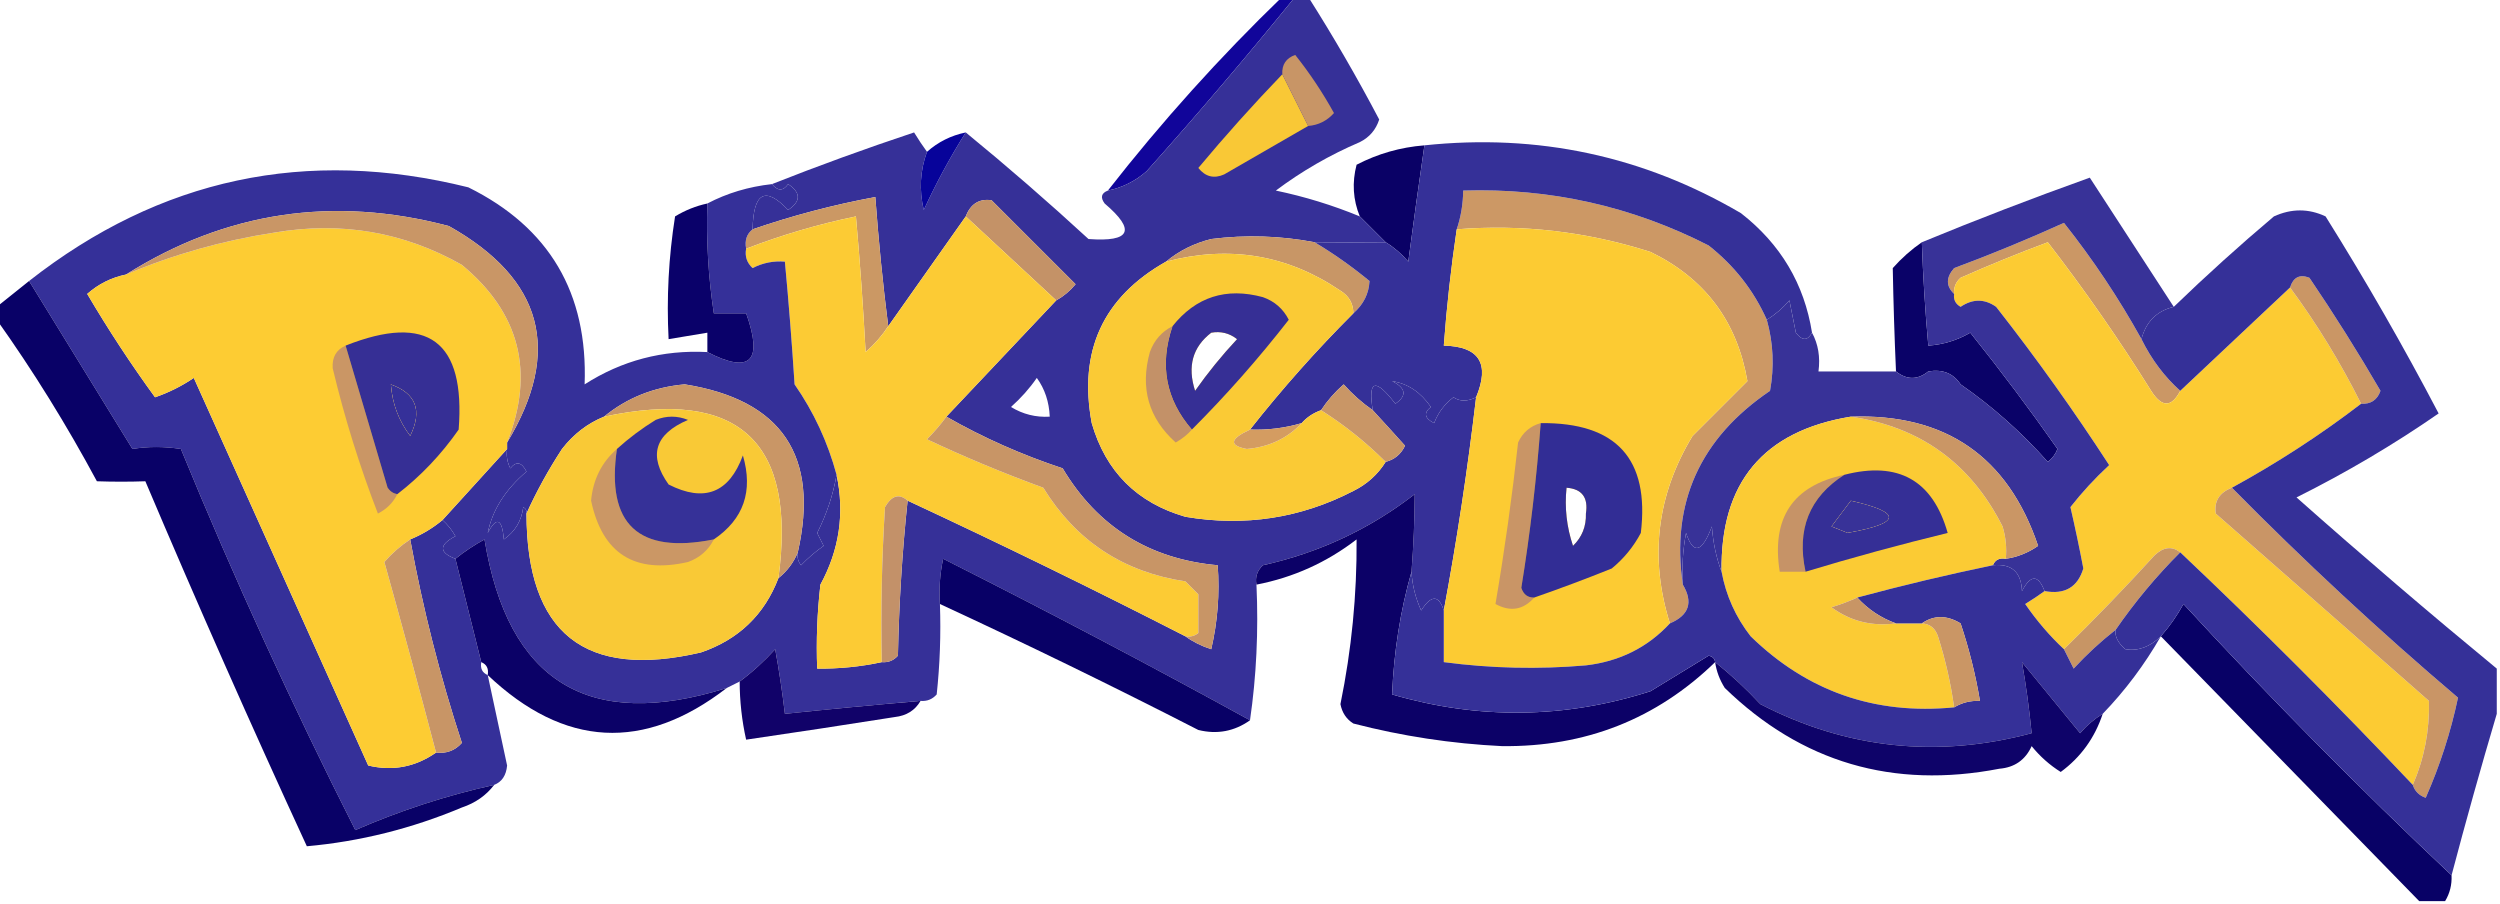 <?xml version="1.0" encoding="UTF-8"?>
<!DOCTYPE svg PUBLIC "-//W3C//DTD SVG 1.1//EN" "http://www.w3.org/Graphics/SVG/1.1/DTD/svg11.dtd">
<svg xmlns="http://www.w3.org/2000/svg" version="1.1" width="387px" height="140px" style="shape-rendering:geometricPrecision; text-rendering:geometricPrecision; image-rendering:optimizeQuality; fill-rule:evenodd; clip-rule:evenodd" xmlns:xlink="http://www.w3.org/1999/xlink">
<g><path style="opacity:1" fill="#11059a" d="M 198.5,-0.5 C 199.167,-0.5 199.833,-0.5 200.5,-0.5C 193.078,8.655 185.412,17.655 177.5,26.5C 175.757,28.038 173.757,29.038 171.5,29.5C 179.817,18.852 188.817,8.852 198.5,-0.5 Z"/></g>
<g><path style="opacity:1" fill="#0a0166" d="M 220.5,22.5 C 219.632,28.472 218.799,34.472 218,40.5C 216.961,39.29 215.794,38.29 214.5,37.5C 213.167,36.167 211.833,34.833 210.5,33.5C 209.445,30.927 209.278,28.261 210,25.5C 213.293,23.791 216.793,22.791 220.5,22.5 Z"/></g>
<g><path style="opacity:1" fill="#363098" d="M 200.5,-0.5 C 201.167,-0.5 201.833,-0.5 202.5,-0.5C 206.424,5.68 210.09,12.013 213.5,18.5C 212.99,20.088 211.99,21.255 210.5,22C 205.84,23.995 201.506,26.495 197.5,29.5C 201.977,30.437 206.31,31.771 210.5,33.5C 211.833,34.833 213.167,36.167 214.5,37.5C 210.854,37.542 207.188,37.542 203.5,37.5C 198.204,36.49 192.871,36.324 187.5,37C 184.826,37.67 182.493,38.837 180.5,40.5C 170.75,46.006 166.917,54.339 169,65.5C 171.167,73 176,77.833 183.5,80C 192.661,81.557 201.328,80.223 209.5,76C 211.618,74.951 213.284,73.451 214.5,71.5C 215.87,71.144 216.87,70.31 217.5,69C 215.863,67.172 214.197,65.339 212.5,63.5C 211.739,58.807 212.906,58.474 216,62.5C 217.824,61.251 217.657,60.085 215.5,59C 217.92,59.372 219.92,60.705 221.5,63C 220.346,63.914 220.513,64.747 222,65.5C 222.615,63.884 223.615,62.55 225,61.5C 225.986,62.171 227.153,62.171 228.5,61.5C 227.19,72.684 225.524,83.684 223.5,94.5C 222.721,92.073 221.554,92.073 220,94.5C 219.116,92.575 218.616,90.575 218.5,88.5C 218.816,84.475 218.983,80.475 219,76.5C 212.048,81.891 204.215,85.558 195.5,87.5C 194.614,88.325 194.281,89.325 194.5,90.5C 194.825,97.687 194.491,104.687 193.5,111.5C 177.817,102.883 161.984,94.55 146,86.5C 145.503,88.81 145.337,91.143 145.5,93.5C 145.666,98.178 145.499,102.845 145,107.5C 144.329,108.252 143.496,108.586 142.5,108.5C 135.493,109.101 128.493,109.767 121.5,110.5C 121.11,107.161 120.61,103.827 120,100.5C 118.27,102.402 116.437,104.069 114.5,105.5C 113.833,105.833 113.167,106.167 112.5,106.5C 91.118,113.229 78.618,105.562 75,83.5C 73.385,84.386 71.885,85.386 70.5,86.5C 67.93,85.516 67.93,84.349 70.5,83C 69.934,82.005 69.267,81.172 68.5,80.5C 71.862,76.808 75.195,73.141 78.5,69.5C 78.35,70.552 78.517,71.552 79,72.5C 79.914,71.346 80.747,71.513 81.5,73C 78.224,75.788 76.224,78.955 75.5,82.5C 76.883,79.924 77.717,80.258 78,83.5C 79.74,82.284 80.74,80.618 81,78.5C 81.399,78.728 81.565,79.062 81.5,79.5C 81.527,98.033 90.527,105.199 108.5,101C 114.322,99.01 118.322,95.177 120.5,89.5C 121.857,88.41 122.857,87.076 123.5,85.5C 123.369,86.239 123.536,86.906 124,87.5C 125.074,86.382 126.24,85.382 127.5,84.5C 127.167,83.833 126.833,83.167 126.5,82.5C 127.977,79.566 128.977,76.566 129.5,73.5C 130.771,79.433 129.937,85.1 127,90.5C 126.501,94.821 126.334,99.154 126.5,103.5C 129.881,103.54 133.214,103.207 136.5,102.5C 137.496,102.586 138.329,102.252 139,101.5C 139.171,93.323 139.671,85.323 140.5,77.5C 154.961,84.23 169.294,91.23 183.5,98.5C 184.641,99.339 185.974,100.006 187.5,100.5C 188.492,96.217 188.826,91.884 188.5,87.5C 177.908,86.543 169.908,81.543 164.5,72.5C 158.114,70.384 152.114,67.718 146.5,64.5C 152.139,58.526 157.805,52.526 163.5,46.5C 164.627,45.878 165.627,45.045 166.5,44C 162.167,39.667 157.833,35.333 153.5,31C 151.588,30.721 150.254,31.554 149.5,33.5C 145.532,39.143 141.532,44.81 137.5,50.5C 136.671,43.991 136.005,37.324 135.5,30.5C 129.027,31.701 122.693,33.368 116.5,35.5C 116.629,29.778 118.462,28.778 122,32.5C 124,31.167 124,29.833 122,28.5C 121.23,29.598 120.397,29.598 119.5,28.5C 126.658,25.666 133.992,23 141.5,20.5C 142.176,21.602 142.842,22.602 143.5,23.5C 142.431,26.408 142.264,29.408 143,32.5C 144.925,28.313 147.092,24.313 149.5,20.5C 155.961,25.791 162.295,31.291 168.5,37C 175.039,37.484 175.872,35.651 171,31.5C 170.308,30.563 170.475,29.897 171.5,29.5C 173.757,29.038 175.757,28.038 177.5,26.5C 185.412,17.655 193.078,8.655 200.5,-0.5 Z M 160.5,58.5 C 161.738,60.214 162.405,62.214 162.5,64.5C 160.345,64.628 158.345,64.128 156.5,63C 158.041,61.629 159.375,60.129 160.5,58.5 Z"/></g>
<g><path style="opacity:1" fill="#07039a" d="M 149.5,20.5 C 147.092,24.313 144.925,28.313 143,32.5C 142.264,29.408 142.431,26.408 143.5,23.5C 145.216,21.975 147.216,20.975 149.5,20.5 Z"/></g>
<g><path style="opacity:1" fill="#f9c836" d="M 198.5,11.5 C 199.833,14.167 201.167,16.833 202.5,19.5C 198.229,21.973 193.896,24.473 189.5,27C 187.926,27.699 186.593,27.365 185.5,26C 189.699,20.972 194.032,16.139 198.5,11.5 Z"/></g>
<g><path style="opacity:1" fill="#c89566" d="M 202.5,19.5 C 201.167,16.833 199.833,14.167 198.5,11.5C 198.415,10.005 199.081,9.005 200.5,8.5C 202.748,11.328 204.748,14.328 206.5,17.5C 205.423,18.705 204.09,19.372 202.5,19.5 Z"/></g>
<g><path style="opacity:1" fill="#cc9865" d="M 273.5,49.5 C 274.511,53.112 274.678,56.779 274,60.5C 263.139,67.871 258.639,77.871 260.5,90.5C 262.134,93.238 261.467,95.238 258.5,96.5C 255.305,86.308 256.472,76.641 262,67.5C 264.9,64.6 267.733,61.767 270.5,59C 268.914,49.751 263.914,43.084 255.5,39C 245.629,35.849 235.629,34.682 225.5,35.5C 226.15,33.565 226.483,31.565 226.5,29.5C 239.914,29.082 252.58,31.916 264.5,38C 268.478,41.136 271.478,44.969 273.5,49.5 Z"/></g>
<g><path style="opacity:1" fill="#cb9864" d="M 137.5,50.5 C 136.542,51.962 135.376,53.295 134,54.5C 133.624,47.482 133.124,40.482 132.5,33.5C 126.681,34.704 121.015,36.371 115.5,38.5C 115.263,37.209 115.596,36.209 116.5,35.5C 122.693,33.368 129.027,31.701 135.5,30.5C 136.005,37.324 136.671,43.991 137.5,50.5 Z"/></g>
<g><path style="opacity:1" fill="#c49267" d="M 163.5,46.5 C 158.859,42.195 154.193,37.861 149.5,33.5C 150.254,31.554 151.588,30.721 153.5,31C 157.833,35.333 162.167,39.667 166.5,44C 165.627,45.045 164.627,45.878 163.5,46.5 Z"/></g>
<g><path style="opacity:1" fill="#fccb34" d="M 137.5,50.5 C 141.532,44.81 145.532,39.143 149.5,33.5C 154.193,37.861 158.859,42.195 163.5,46.5C 157.805,52.526 152.139,58.526 146.5,64.5C 145.636,65.688 144.636,66.855 143.5,68C 149.355,70.758 155.355,73.258 161.5,75.5C 166.56,83.718 173.894,88.552 183.5,90C 184.167,90.667 184.833,91.333 185.5,92C 185.5,94 185.5,96 185.5,98C 184.906,98.464 184.239,98.631 183.5,98.5C 169.294,91.23 154.961,84.23 140.5,77.5C 139.207,76.355 138.041,76.689 137,78.5C 136.5,86.493 136.334,94.493 136.5,102.5C 133.214,103.207 129.881,103.54 126.5,103.5C 126.334,99.154 126.501,94.821 127,90.5C 129.937,85.1 130.771,79.433 129.5,73.5C 128.132,68.433 125.966,63.767 123,59.5C 122.594,53.151 122.094,46.817 121.5,40.5C 119.738,40.357 118.071,40.691 116.5,41.5C 115.614,40.675 115.281,39.675 115.5,38.5C 121.015,36.371 126.681,34.704 132.5,33.5C 133.124,40.482 133.624,47.482 134,54.5C 135.376,53.295 136.542,51.962 137.5,50.5 Z"/></g>
<g><path style="opacity:1" fill="#cb9765" d="M 331.5,52.5 C 333.046,55.632 335.046,58.298 337.5,60.5C 336.15,63.106 334.65,63.106 333,60.5C 328.03,52.539 322.697,44.872 317,37.5C 312.443,39.195 307.943,41.028 303.5,43C 302.748,43.671 302.414,44.504 302.5,45.5C 301.218,44.292 301.218,42.958 302.5,41.5C 308.247,39.362 313.914,37.029 319.5,34.5C 324.006,40.185 328.006,46.185 331.5,52.5 Z"/></g>
<g><path style="opacity:1" fill="#c89666" d="M 203.5,37.5 C 206.431,39.248 209.264,41.248 212,43.5C 211.903,45.459 211.07,47.125 209.5,48.5C 209.489,46.983 208.823,45.816 207.5,45C 199.277,39.424 190.277,37.924 180.5,40.5C 182.493,38.837 184.826,37.67 187.5,37C 192.871,36.324 198.204,36.49 203.5,37.5 Z"/></g>
<g><path style="opacity:1" fill="#353098" d="M 220.5,22.5 C 238.061,20.645 254.394,24.145 269.5,33C 275.635,37.78 279.302,43.947 280.5,51.5C 279.811,52.774 278.977,52.774 278,51.5C 277.667,49.833 277.333,48.167 277,46.5C 275.961,47.71 274.794,48.71 273.5,49.5C 271.478,44.969 268.478,41.136 264.5,38C 252.58,31.916 239.914,29.082 226.5,29.5C 226.483,31.565 226.15,33.565 225.5,35.5C 224.615,41.468 223.948,47.468 223.5,53.5C 229.002,53.627 230.668,56.294 228.5,61.5C 227.153,62.171 225.986,62.171 225,61.5C 223.615,62.55 222.615,63.884 222,65.5C 220.513,64.747 220.346,63.914 221.5,63C 219.92,60.705 217.92,59.372 215.5,59C 217.657,60.085 217.824,61.251 216,62.5C 212.906,58.474 211.739,58.807 212.5,63.5C 210.871,62.375 209.371,61.041 208,59.5C 206.624,60.705 205.458,62.038 204.5,63.5C 203.29,63.932 202.29,64.599 201.5,65.5C 198.904,66.265 196.237,66.599 193.5,66.5C 198.462,60.203 203.795,54.203 209.5,48.5C 211.07,47.125 211.903,45.459 212,43.5C 209.264,41.248 206.431,39.248 203.5,37.5C 207.188,37.542 210.854,37.542 214.5,37.5C 215.794,38.29 216.961,39.29 218,40.5C 218.799,34.472 219.632,28.472 220.5,22.5 Z"/></g>
<g><path style="opacity:1" fill="#fccb33" d="M 258.5,96.5 C 255.057,100.222 250.723,102.389 245.5,103C 238.144,103.636 230.811,103.469 223.5,102.5C 223.5,99.833 223.5,97.167 223.5,94.5C 225.524,83.684 227.19,72.684 228.5,61.5C 230.668,56.294 229.002,53.627 223.5,53.5C 223.948,47.468 224.615,41.468 225.5,35.5C 235.629,34.682 245.629,35.849 255.5,39C 263.914,43.084 268.914,49.751 270.5,59C 267.733,61.767 264.9,64.6 262,67.5C 256.472,76.641 255.305,86.308 258.5,96.5 Z M 242.5,75.5 C 244.89,75.685 245.89,77.018 245.5,79.5C 245.563,81.481 244.896,83.148 243.5,84.5C 242.516,81.572 242.183,78.572 242.5,75.5 Z"/></g>
<g><path style="opacity:1" fill="#0a0268" d="M 297.5,37.5 C 297.687,42.845 298.02,48.178 298.5,53.5C 300.827,53.335 302.993,52.669 305,51.5C 309.692,57.359 314.192,63.359 318.5,69.5C 318.192,70.308 317.692,70.975 317,71.5C 312.901,66.892 308.401,62.892 303.5,59.5C 302.365,57.787 300.698,57.12 298.5,57.5C 296.833,58.833 295.167,58.833 293.5,57.5C 293.262,52.142 293.096,46.809 293,41.5C 294.371,39.959 295.871,38.625 297.5,37.5 Z"/></g>
<g><path style="opacity:1" fill="#fccb33" d="M 337.5,60.5 C 343.14,55.195 348.807,49.861 354.5,44.5C 358.654,50.13 362.321,56.13 365.5,62.5C 359.211,67.318 352.544,71.651 345.5,75.5C 343.554,76.254 342.721,77.588 343,79.5C 354,89.167 365,98.833 376,108.5C 376.115,113.09 375.282,117.423 373.5,121.5C 361.785,109.119 349.785,97.119 337.5,85.5C 336.211,84.499 334.878,84.666 333.5,86C 328.933,91.004 324.266,95.838 319.5,100.5C 317.281,98.424 315.281,96.091 313.5,93.5C 314.602,92.824 315.602,92.158 316.5,91.5C 319.617,92.073 321.617,90.906 322.5,88C 321.897,84.819 321.231,81.653 320.5,78.5C 322.311,76.188 324.311,74.022 326.5,72C 321.04,63.586 315.207,55.42 309,47.5C 307.204,46.233 305.371,46.233 303.5,47.5C 302.702,47.043 302.369,46.376 302.5,45.5C 302.414,44.504 302.748,43.671 303.5,43C 307.943,41.028 312.443,39.195 317,37.5C 322.697,44.872 328.03,52.539 333,60.5C 334.65,63.106 336.15,63.106 337.5,60.5 Z"/></g>
<g><path style="opacity:1" fill="#ca9665" d="M 365.5,62.5 C 362.321,56.13 358.654,50.13 354.5,44.5C 355.002,42.915 356.002,42.415 357.5,43C 361.364,48.7 365.031,54.533 368.5,60.5C 367.995,61.919 366.995,62.585 365.5,62.5 Z"/></g>
<g><path style="opacity:1" fill="#faca35" d="M 209.5,48.5 C 203.795,54.203 198.462,60.203 193.5,66.5C 190.374,67.96 190.207,68.96 193,69.5C 196.429,69.202 199.263,67.868 201.5,65.5C 202.29,64.599 203.29,63.932 204.5,63.5C 208.127,65.793 211.461,68.46 214.5,71.5C 213.284,73.451 211.618,74.951 209.5,76C 201.328,80.223 192.661,81.557 183.5,80C 176,77.833 171.167,73 169,65.5C 166.917,54.339 170.75,46.006 180.5,40.5C 190.277,37.924 199.277,39.424 207.5,45C 208.823,45.816 209.489,46.983 209.5,48.5 Z M 187.5,51.5 C 188.978,51.238 190.311,51.571 191.5,52.5C 189.144,55.022 186.977,57.688 185,60.5C 183.779,56.718 184.613,53.718 187.5,51.5 Z"/></g>
<g><path style="opacity:1" fill="#362f95" d="M 184.5,66.5 C 180.457,61.837 179.457,56.503 181.5,50.5C 185.127,45.954 189.794,44.454 195.5,46C 197.303,46.637 198.636,47.803 199.5,49.5C 194.821,55.509 189.821,61.175 184.5,66.5 Z M 187.5,51.5 C 184.613,53.718 183.779,56.718 185,60.5C 186.977,57.688 189.144,55.022 191.5,52.5C 190.311,51.571 188.978,51.238 187.5,51.5 Z"/></g>
<g><path style="opacity:1" fill="#383298" d="M 336.5,47.5 C 333.866,48.133 332.2,49.8 331.5,52.5C 328.006,46.185 324.006,40.185 319.5,34.5C 313.914,37.029 308.247,39.362 302.5,41.5C 301.218,42.958 301.218,44.292 302.5,45.5C 302.369,46.376 302.702,47.043 303.5,47.5C 305.371,46.233 307.204,46.233 309,47.5C 315.207,55.42 321.04,63.586 326.5,72C 324.311,74.022 322.311,76.188 320.5,78.5C 321.231,81.653 321.897,84.819 322.5,88C 321.617,90.906 319.617,92.073 316.5,91.5C 315.516,88.93 314.349,88.93 313,91.5C 312.888,88.553 311.388,87.22 308.5,87.5C 308.842,86.662 309.508,86.328 310.5,86.5C 312.312,86.229 313.978,85.562 315.5,84.5C 310.826,70.659 301.159,63.992 286.5,64.5C 272.945,66.724 266.278,74.724 266.5,88.5C 265.686,86.369 265.186,84.036 265,81.5C 263.46,85.574 262.127,85.907 261,82.5C 260.503,85.146 260.336,87.813 260.5,90.5C 258.639,77.871 263.139,67.871 274,60.5C 274.678,56.779 274.511,53.112 273.5,49.5C 274.794,48.71 275.961,47.71 277,46.5C 277.333,48.167 277.667,49.833 278,51.5C 278.977,52.774 279.811,52.774 280.5,51.5C 281.461,53.265 281.795,55.265 281.5,57.5C 285.5,57.5 289.5,57.5 293.5,57.5C 295.167,58.833 296.833,58.833 298.5,57.5C 299.848,58.601 301.348,59.601 303,60.5C 303.399,60.272 303.565,59.938 303.5,59.5C 308.401,62.892 312.901,66.892 317,71.5C 317.692,70.975 318.192,70.308 318.5,69.5C 314.192,63.359 309.692,57.359 305,51.5C 302.993,52.669 300.827,53.335 298.5,53.5C 298.02,48.178 297.687,42.845 297.5,37.5C 305.989,33.999 314.656,30.665 323.5,27.5C 327.859,34.184 332.193,40.851 336.5,47.5 Z M 298.5,57.5 C 300.698,57.12 302.365,57.787 303.5,59.5C 303.565,59.938 303.399,60.272 303,60.5C 301.348,59.601 299.848,58.601 298.5,57.5 Z M 286.5,77.5 C 294.552,79.328 294.386,80.995 286,82.5C 285.167,82.167 284.333,81.833 283.5,81.5C 284.524,80.148 285.524,78.815 286.5,77.5 Z"/></g>
<g><path style="opacity:1" fill="#c39168" d="M 181.5,50.5 C 179.457,56.503 180.457,61.837 184.5,66.5C 183.828,67.267 182.995,67.934 182,68.5C 177.793,64.732 176.46,60.066 178,54.5C 178.66,52.676 179.827,51.343 181.5,50.5 Z"/></g>
<g><path style="opacity:1" fill="#353099" d="M 109.5,54.5 C 116.164,57.938 118.164,55.938 115.5,48.5C 113.833,48.5 112.167,48.5 110.5,48.5C 109.646,42.879 109.313,37.212 109.5,31.5C 112.55,29.899 115.884,28.899 119.5,28.5C 120.397,29.598 121.23,29.598 122,28.5C 124,29.833 124,31.167 122,32.5C 118.462,28.778 116.629,29.778 116.5,35.5C 115.596,36.209 115.263,37.209 115.5,38.5C 115.281,39.675 115.614,40.675 116.5,41.5C 118.071,40.691 119.738,40.357 121.5,40.5C 122.094,46.817 122.594,53.151 123,59.5C 125.966,63.767 128.132,68.433 129.5,73.5C 128.977,76.566 127.977,79.566 126.5,82.5C 126.833,83.167 127.167,83.833 127.5,84.5C 126.24,85.382 125.074,86.382 124,87.5C 123.536,86.906 123.369,86.239 123.5,85.5C 126.873,70.57 121.04,61.903 106,59.5C 101.212,59.922 97.046,61.589 93.5,64.5C 90.944,65.543 88.777,67.21 87,69.5C 84.87,72.767 83.037,76.1 81.5,79.5C 81.565,79.062 81.399,78.728 81,78.5C 80.74,80.618 79.74,82.284 78,83.5C 77.717,80.258 76.883,79.924 75.5,82.5C 76.224,78.955 78.224,75.788 81.5,73C 80.747,71.513 79.914,71.346 79,72.5C 78.517,71.552 78.35,70.552 78.5,69.5C 78.5,69.167 78.5,68.833 78.5,68.5C 87.065,54.347 84.065,43.18 69.5,35C 51.628,30.258 34.961,32.758 19.5,42.5C 17.243,42.962 15.243,43.962 13.5,45.5C 16.762,51.034 20.262,56.367 24,61.5C 26.139,60.764 28.139,59.764 30,58.5C 39,78.5 48,98.5 57,118.5C 60.779,119.409 64.279,118.743 67.5,116.5C 69.103,116.688 70.437,116.188 71.5,115C 68.12,104.692 65.454,94.192 63.5,83.5C 65.332,82.751 66.999,81.751 68.5,80.5C 69.267,81.172 69.934,82.005 70.5,83C 67.93,84.349 67.93,85.516 70.5,86.5C 71.839,91.854 73.172,97.188 74.5,102.5C 74.328,103.492 74.662,104.158 75.5,104.5C 76.492,109.148 77.492,113.815 78.5,118.5C 78.36,120.03 77.694,121.03 76.5,121.5C 69.097,123.142 61.931,125.475 55,128.5C 45.233,109.205 36.233,89.539 28,69.5C 25.398,69.101 22.898,69.101 20.5,69.5C 15.141,60.769 9.808,52.103 4.5,43.5C 24.777,27.598 47.444,22.765 72.5,29C 85.022,35.196 91.022,45.363 90.5,59.5C 96.264,55.809 102.597,54.142 109.5,54.5 Z M 60.5,59.5 C 64.42,60.89 65.42,63.556 63.5,67.5C 61.713,65.142 60.713,62.475 60.5,59.5 Z"/></g>
<g><path style="opacity:1" fill="#fdcc33" d="M 78.5,68.5 C 78.5,68.833 78.5,69.167 78.5,69.5C 75.195,73.141 71.862,76.808 68.5,80.5C 66.999,81.751 65.332,82.751 63.5,83.5C 62.038,84.458 60.705,85.624 59.5,87C 62.242,96.802 64.909,106.636 67.5,116.5C 64.279,118.743 60.779,119.409 57,118.5C 48,98.5 39,78.5 30,58.5C 28.139,59.764 26.139,60.764 24,61.5C 20.262,56.367 16.762,51.034 13.5,45.5C 15.243,43.962 17.243,42.962 19.5,42.5C 26.819,39.397 34.486,37.23 42.5,36C 52.839,34.242 62.505,35.909 71.5,41C 80.477,48.437 82.81,57.603 78.5,68.5 Z M 60.5,59.5 C 60.713,62.475 61.713,65.142 63.5,67.5C 65.42,63.556 64.42,60.89 60.5,59.5 Z"/></g>
<g><path style="opacity:1" fill="#ca9665" d="M 53.5,53.5 C 55.663,60.815 57.83,68.148 60,75.5C 60.383,76.056 60.883,76.389 61.5,76.5C 60.855,77.812 59.855,78.812 58.5,79.5C 55.669,72.171 53.335,64.671 51.5,57C 51.387,55.301 52.053,54.134 53.5,53.5 Z"/></g>
<g><path style="opacity:1" fill="#362f95" d="M 61.5,76.5 C 60.883,76.389 60.383,76.056 60,75.5C 57.83,68.148 55.663,60.815 53.5,53.5C 66.235,48.455 72.069,52.789 71,66.5C 68.304,70.361 65.137,73.694 61.5,76.5 Z M 60.5,59.5 C 60.713,62.475 61.713,65.142 63.5,67.5C 65.42,63.556 64.42,60.89 60.5,59.5 Z"/></g>
<g><path style="opacity:1" fill="#0a016a" d="M 109.5,31.5 C 109.313,37.212 109.646,42.879 110.5,48.5C 112.167,48.5 113.833,48.5 115.5,48.5C 118.164,55.938 116.164,57.938 109.5,54.5C 109.5,53.5 109.5,52.5 109.5,51.5C 107.5,51.833 105.5,52.167 103.5,52.5C 103.17,46.132 103.504,39.798 104.5,33.5C 106.075,32.544 107.742,31.877 109.5,31.5 Z"/></g>
<g><path style="opacity:1" fill="#c99666" d="M 78.5,68.5 C 82.81,57.603 80.477,48.437 71.5,41C 62.505,35.909 52.839,34.242 42.5,36C 34.486,37.23 26.819,39.397 19.5,42.5C 34.961,32.758 51.628,30.258 69.5,35C 84.065,43.18 87.065,54.347 78.5,68.5 Z"/></g>
<g><path style="opacity:1" fill="#c99666" d="M 123.5,85.5 C 122.857,87.076 121.857,88.41 120.5,89.5C 123.365,68.366 114.365,60.032 93.5,64.5C 97.046,61.589 101.212,59.922 106,59.5C 121.04,61.903 126.873,70.57 123.5,85.5 Z"/></g>
<g><path style="opacity:1" fill="#c99666" d="M 212.5,63.5 C 214.197,65.339 215.863,67.172 217.5,69C 216.87,70.31 215.87,71.144 214.5,71.5C 211.461,68.46 208.127,65.793 204.5,63.5C 205.458,62.038 206.624,60.705 208,59.5C 209.371,61.041 210.871,62.375 212.5,63.5 Z"/></g>
<g><path style="opacity:1" fill="#c89566" d="M 146.5,64.5 C 152.114,67.718 158.114,70.384 164.5,72.5C 169.908,81.543 177.908,86.543 188.5,87.5C 188.826,91.884 188.492,96.217 187.5,100.5C 185.974,100.006 184.641,99.339 183.5,98.5C 184.239,98.631 184.906,98.464 185.5,98C 185.5,96 185.5,94 185.5,92C 184.833,91.333 184.167,90.667 183.5,90C 173.894,88.552 166.56,83.718 161.5,75.5C 155.355,73.258 149.355,70.758 143.5,68C 144.636,66.855 145.636,65.688 146.5,64.5 Z"/></g>
<g><path style="opacity:1" fill="#fbcb34" d="M 286.5,64.5 C 297.229,66.049 305.062,71.716 310,81.5C 310.494,83.134 310.66,84.801 310.5,86.5C 309.508,86.328 308.842,86.662 308.5,87.5C 301.453,88.96 294.453,90.627 287.5,92.5C 286.234,93.09 284.901,93.59 283.5,94C 286.447,96.164 289.781,96.998 293.5,96.5C 294.833,96.5 296.167,96.5 297.5,96.5C 298.75,96.577 299.583,97.244 300,98.5C 301.15,102.112 301.983,105.778 302.5,109.5C 290.243,110.693 279.743,107.026 271,98.5C 268.682,95.531 267.182,92.198 266.5,88.5C 266.278,74.724 272.945,66.724 286.5,64.5 Z M 286.5,77.5 C 285.524,78.815 284.524,80.148 283.5,81.5C 284.333,81.833 285.167,82.167 286,82.5C 294.386,80.995 294.552,79.328 286.5,77.5 Z"/></g>
<g><path style="opacity:1" fill="#ca9665" d="M 286.5,64.5 C 301.159,63.992 310.826,70.659 315.5,84.5C 313.978,85.562 312.312,86.229 310.5,86.5C 310.66,84.801 310.494,83.134 310,81.5C 305.062,71.716 297.229,66.049 286.5,64.5 Z"/></g>
<g><path style="opacity:1" fill="#d49c61" d="M 201.5,65.5 C 199.263,67.868 196.429,69.202 193,69.5C 190.207,68.96 190.374,67.96 193.5,66.5C 196.237,66.599 198.904,66.265 201.5,65.5 Z"/></g>
<g><path style="opacity:1" fill="#c99566" d="M 238.5,65.5 C 237.869,74.046 236.869,82.546 235.5,91C 235.836,92.03 236.503,92.53 237.5,92.5C 235.799,94.423 233.799,94.757 231.5,93.5C 232.91,85.22 234.077,76.887 235,68.5C 235.72,66.944 236.887,65.944 238.5,65.5 Z"/></g>
<g><path style="opacity:1" fill="#090167" d="M 4.5,43.5 C 9.808,52.103 15.141,60.769 20.5,69.5C 22.898,69.101 25.398,69.101 28,69.5C 36.233,89.539 45.233,109.205 55,128.5C 61.931,125.475 69.097,123.142 76.5,121.5C 75.251,123.136 73.584,124.303 71.5,125C 63.731,128.263 55.731,130.263 47.5,131C 38.879,112.309 30.546,93.475 22.5,74.5C 20.037,74.587 17.537,74.587 15,74.5C 10.309,65.767 5.143,57.434 -0.5,49.5C -0.5,48.833 -0.5,48.167 -0.5,47.5C 1.167,46.167 2.833,44.833 4.5,43.5 Z"/></g>
<g><path style="opacity:1" fill="#f9c936" d="M 120.5,89.5 C 118.322,95.177 114.322,99.01 108.5,101C 90.527,105.199 81.527,98.033 81.5,79.5C 83.037,76.1 84.87,72.767 87,69.5C 88.777,67.21 90.944,65.543 93.5,64.5C 114.365,60.032 123.365,68.366 120.5,89.5 Z"/></g>
<g><path style="opacity:1" fill="#cb9765" d="M 95.5,69.5 C 93.8,81.169 98.8,85.836 110.5,83.5C 109.657,85.173 108.324,86.34 106.5,87C 98.24,88.874 93.24,85.708 91.5,77.5C 91.8,74.234 93.133,71.567 95.5,69.5 Z"/></g>
<g><path style="opacity:1" fill="#363198" d="M 110.5,83.5 C 98.8,85.836 93.8,81.169 95.5,69.5C 97.34,67.832 99.34,66.332 101.5,65C 103.167,64.333 104.833,64.333 106.5,65C 101.33,67.213 100.33,70.546 103.5,75C 109.039,77.813 112.872,76.313 115,70.5C 116.619,76.032 115.119,80.366 110.5,83.5 Z"/></g>
<g><path style="opacity:1" fill="#c69367" d="M 285.5,73.5 C 280.081,76.962 278.081,81.962 279.5,88.5C 278.167,88.5 276.833,88.5 275.5,88.5C 274.184,80.183 277.517,75.183 285.5,73.5 Z"/></g>
<g><path style="opacity:1" fill="#0c0167" d="M 218.5,88.5 C 216.764,94.589 215.764,100.922 215.5,107.5C 228.918,111.42 242.252,111.253 255.5,107C 258.5,105.167 261.5,103.333 264.5,101.5C 265.107,101.624 265.44,101.957 265.5,102.5C 256.415,111.314 245.415,115.647 232.5,115.5C 224.705,115.121 217.038,113.954 209.5,112C 208.422,111.326 207.755,110.326 207.5,109C 209.227,100.561 210.061,92.061 210,83.5C 205.381,87.06 200.214,89.393 194.5,90.5C 194.281,89.325 194.614,88.325 195.5,87.5C 204.215,85.558 212.048,81.891 219,76.5C 218.983,80.475 218.816,84.475 218.5,88.5 Z"/></g>
<g><path style="opacity:1" fill="#c99566" d="M 345.5,75.5 C 356.669,86.835 368.336,97.668 380.5,108C 379.376,113.326 377.709,118.493 375.5,123.5C 374.478,123.145 373.811,122.478 373.5,121.5C 375.282,117.423 376.115,113.09 376,108.5C 365,98.833 354,89.167 343,79.5C 342.721,77.588 343.554,76.254 345.5,75.5 Z"/></g>
<g><path style="opacity:1" fill="#c39169" d="M 140.5,77.5 C 139.671,85.323 139.171,93.323 139,101.5C 138.329,102.252 137.496,102.586 136.5,102.5C 136.334,94.493 136.5,86.493 137,78.5C 138.041,76.689 139.207,76.355 140.5,77.5 Z"/></g>
<g><path style="opacity:1" fill="#352f96" d="M 279.5,88.5 C 278.081,81.962 280.081,76.962 285.5,73.5C 293.859,71.342 299.192,74.342 301.5,82.5C 294.099,84.301 286.765,86.301 279.5,88.5 Z M 286.5,77.5 C 285.524,78.815 284.524,80.148 283.5,81.5C 284.333,81.833 285.167,82.167 286,82.5C 294.386,80.995 294.552,79.328 286.5,77.5 Z"/></g>
<g><path style="opacity:1" fill="#0b0167" d="M 112.5,106.5 C 99.679,116.387 87.346,115.721 75.5,104.5C 75.672,103.508 75.338,102.842 74.5,102.5C 73.172,97.188 71.839,91.854 70.5,86.5C 71.885,85.386 73.385,84.386 75,83.5C 78.618,105.562 91.118,113.229 112.5,106.5 Z"/></g>
<g><path style="opacity:1" fill="#322d95" d="M 238.5,65.5 C 250.211,65.373 255.378,71.039 254,82.5C 252.878,84.624 251.378,86.457 249.5,88C 245.51,89.607 241.51,91.107 237.5,92.5C 236.503,92.53 235.836,92.03 235.5,91C 236.869,82.546 237.869,74.046 238.5,65.5 Z M 242.5,75.5 C 242.183,78.572 242.516,81.572 243.5,84.5C 244.896,83.148 245.563,81.481 245.5,79.5C 245.89,77.018 244.89,75.685 242.5,75.5 Z"/></g>
<g><path style="opacity:1" fill="#c89566" d="M 63.5,83.5 C 65.454,94.192 68.12,104.692 71.5,115C 70.437,116.188 69.103,116.688 67.5,116.5C 64.909,106.636 62.242,96.802 59.5,87C 60.705,85.624 62.038,84.458 63.5,83.5 Z"/></g>
<g><path style="opacity:1" fill="#c79565" d="M 337.5,85.5 C 333.79,89.208 330.457,93.208 327.5,97.5C 325.203,99.294 323.037,101.294 321,103.5C 320.487,102.473 319.987,101.473 319.5,100.5C 324.266,95.838 328.933,91.004 333.5,86C 334.878,84.666 336.211,84.499 337.5,85.5 Z"/></g>
<g><path style="opacity:1" fill="#080066" d="M 193.5,111.5 C 191.074,113.218 188.407,113.718 185.5,113C 172.267,106.217 158.934,99.717 145.5,93.5C 145.337,91.143 145.503,88.81 146,86.5C 161.984,94.55 177.817,102.883 193.5,111.5 Z"/></g>
<g><path style="opacity:1" fill="#080166" d="M 379.5,135.5 C 379.567,136.959 379.234,138.292 378.5,139.5C 377.167,139.5 375.833,139.5 374.5,139.5C 361.139,125.807 347.806,112.14 334.5,98.5C 335.836,96.99 337.003,95.323 338,93.5C 351.339,108.006 365.173,122.006 379.5,135.5 Z"/></g>
<g><path style="opacity:1" fill="#353098" d="M 386.5,103.5 C 386.5,105.833 386.5,108.167 386.5,110.5C 384.04,118.801 381.707,127.135 379.5,135.5C 365.173,122.006 351.339,108.006 338,93.5C 337.003,95.323 335.836,96.99 334.5,98.5C 332.794,100.158 330.961,100.825 329,100.5C 327.844,99.498 327.344,98.498 327.5,97.5C 330.457,93.208 333.79,89.208 337.5,85.5C 349.785,97.119 361.785,109.119 373.5,121.5C 373.811,122.478 374.478,123.145 375.5,123.5C 377.709,118.493 379.376,113.326 380.5,108C 368.336,97.668 356.669,86.835 345.5,75.5C 352.544,71.651 359.211,67.318 365.5,62.5C 366.995,62.585 367.995,61.919 368.5,60.5C 365.031,54.533 361.364,48.7 357.5,43C 356.002,42.415 355.002,42.915 354.5,44.5C 348.807,49.861 343.14,55.195 337.5,60.5C 335.046,58.298 333.046,55.632 331.5,52.5C 332.2,49.8 333.866,48.133 336.5,47.5C 341.492,42.676 346.659,38.009 352,33.5C 354.715,32.262 357.382,32.262 360,33.5C 366.219,43.438 372.053,53.605 377.5,64C 370.557,68.812 363.224,73.145 355.5,77C 365.725,86.066 376.059,94.9 386.5,103.5 Z"/></g>
<g><path style="opacity:1" fill="#110269" d="M 142.5,108.5 C 141.653,109.966 140.32,110.8 138.5,111C 130.83,112.215 123.163,113.381 115.5,114.5C 114.841,111.545 114.508,108.545 114.5,105.5C 116.437,104.069 118.27,102.402 120,100.5C 120.61,103.827 121.11,107.161 121.5,110.5C 128.493,109.767 135.493,109.101 142.5,108.5 Z"/></g>
<g><path style="opacity:1" fill="#353098" d="M 266.5,88.5 C 267.182,92.198 268.682,95.531 271,98.5C 279.743,107.026 290.243,110.693 302.5,109.5C 303.708,108.766 305.041,108.433 306.5,108.5C 305.816,104.429 304.816,100.429 303.5,96.5C 301.364,95.207 299.364,95.207 297.5,96.5C 296.167,96.5 294.833,96.5 293.5,96.5C 291.19,95.675 289.19,94.342 287.5,92.5C 294.453,90.627 301.453,88.96 308.5,87.5C 311.388,87.22 312.888,88.553 313,91.5C 314.349,88.93 315.516,88.93 316.5,91.5C 315.602,92.158 314.602,92.824 313.5,93.5C 315.281,96.091 317.281,98.424 319.5,100.5C 319.987,101.473 320.487,102.473 321,103.5C 323.037,101.294 325.203,99.294 327.5,97.5C 327.344,98.498 327.844,99.498 329,100.5C 330.961,100.825 332.794,100.158 334.5,98.5C 331.975,102.896 328.975,106.896 325.5,110.5C 324.206,111.29 323.039,112.29 322,113.5C 319,109.833 316,106.167 313,102.5C 313.633,106.067 314.133,109.733 314.5,113.5C 299.867,117.412 285.867,115.912 272.5,109C 270.297,106.628 267.963,104.461 265.5,102.5C 265.44,101.957 265.107,101.624 264.5,101.5C 261.5,103.333 258.5,105.167 255.5,107C 242.252,111.253 228.918,111.42 215.5,107.5C 215.764,100.922 216.764,94.589 218.5,88.5C 218.616,90.575 219.116,92.575 220,94.5C 221.554,92.073 222.721,92.073 223.5,94.5C 223.5,97.167 223.5,99.833 223.5,102.5C 230.811,103.469 238.144,103.636 245.5,103C 250.723,102.389 255.057,100.222 258.5,96.5C 261.467,95.238 262.134,93.238 260.5,90.5C 260.336,87.813 260.503,85.146 261,82.5C 262.127,85.907 263.46,85.574 265,81.5C 265.186,84.036 265.686,86.369 266.5,88.5 Z"/></g>
<g><path style="opacity:1" fill="#ca9665" d="M 297.5,96.5 C 299.364,95.207 301.364,95.207 303.5,96.5C 304.816,100.429 305.816,104.429 306.5,108.5C 305.041,108.433 303.708,108.766 302.5,109.5C 301.983,105.778 301.15,102.112 300,98.5C 299.583,97.244 298.75,96.577 297.5,96.5 Z"/></g>
<g><path style="opacity:1" fill="#c89565" d="M 287.5,92.5 C 289.19,94.342 291.19,95.675 293.5,96.5C 289.781,96.998 286.447,96.164 283.5,94C 284.901,93.59 286.234,93.09 287.5,92.5 Z"/></g>
<g><path style="opacity:1" fill="#0e0369" d="M 265.5,102.5 C 267.963,104.461 270.297,106.628 272.5,109C 285.867,115.912 299.867,117.412 314.5,113.5C 314.133,109.733 313.633,106.067 313,102.5C 316,106.167 319,109.833 322,113.5C 323.039,112.29 324.206,111.29 325.5,110.5C 324.272,114.22 322.106,117.22 319,119.5C 317.291,118.43 315.791,117.097 314.5,115.5C 313.528,117.636 311.861,118.803 309.5,119C 293.028,122.179 278.861,118.012 267,106.5C 266.209,105.255 265.709,103.922 265.5,102.5 Z"/></g>
</svg>

